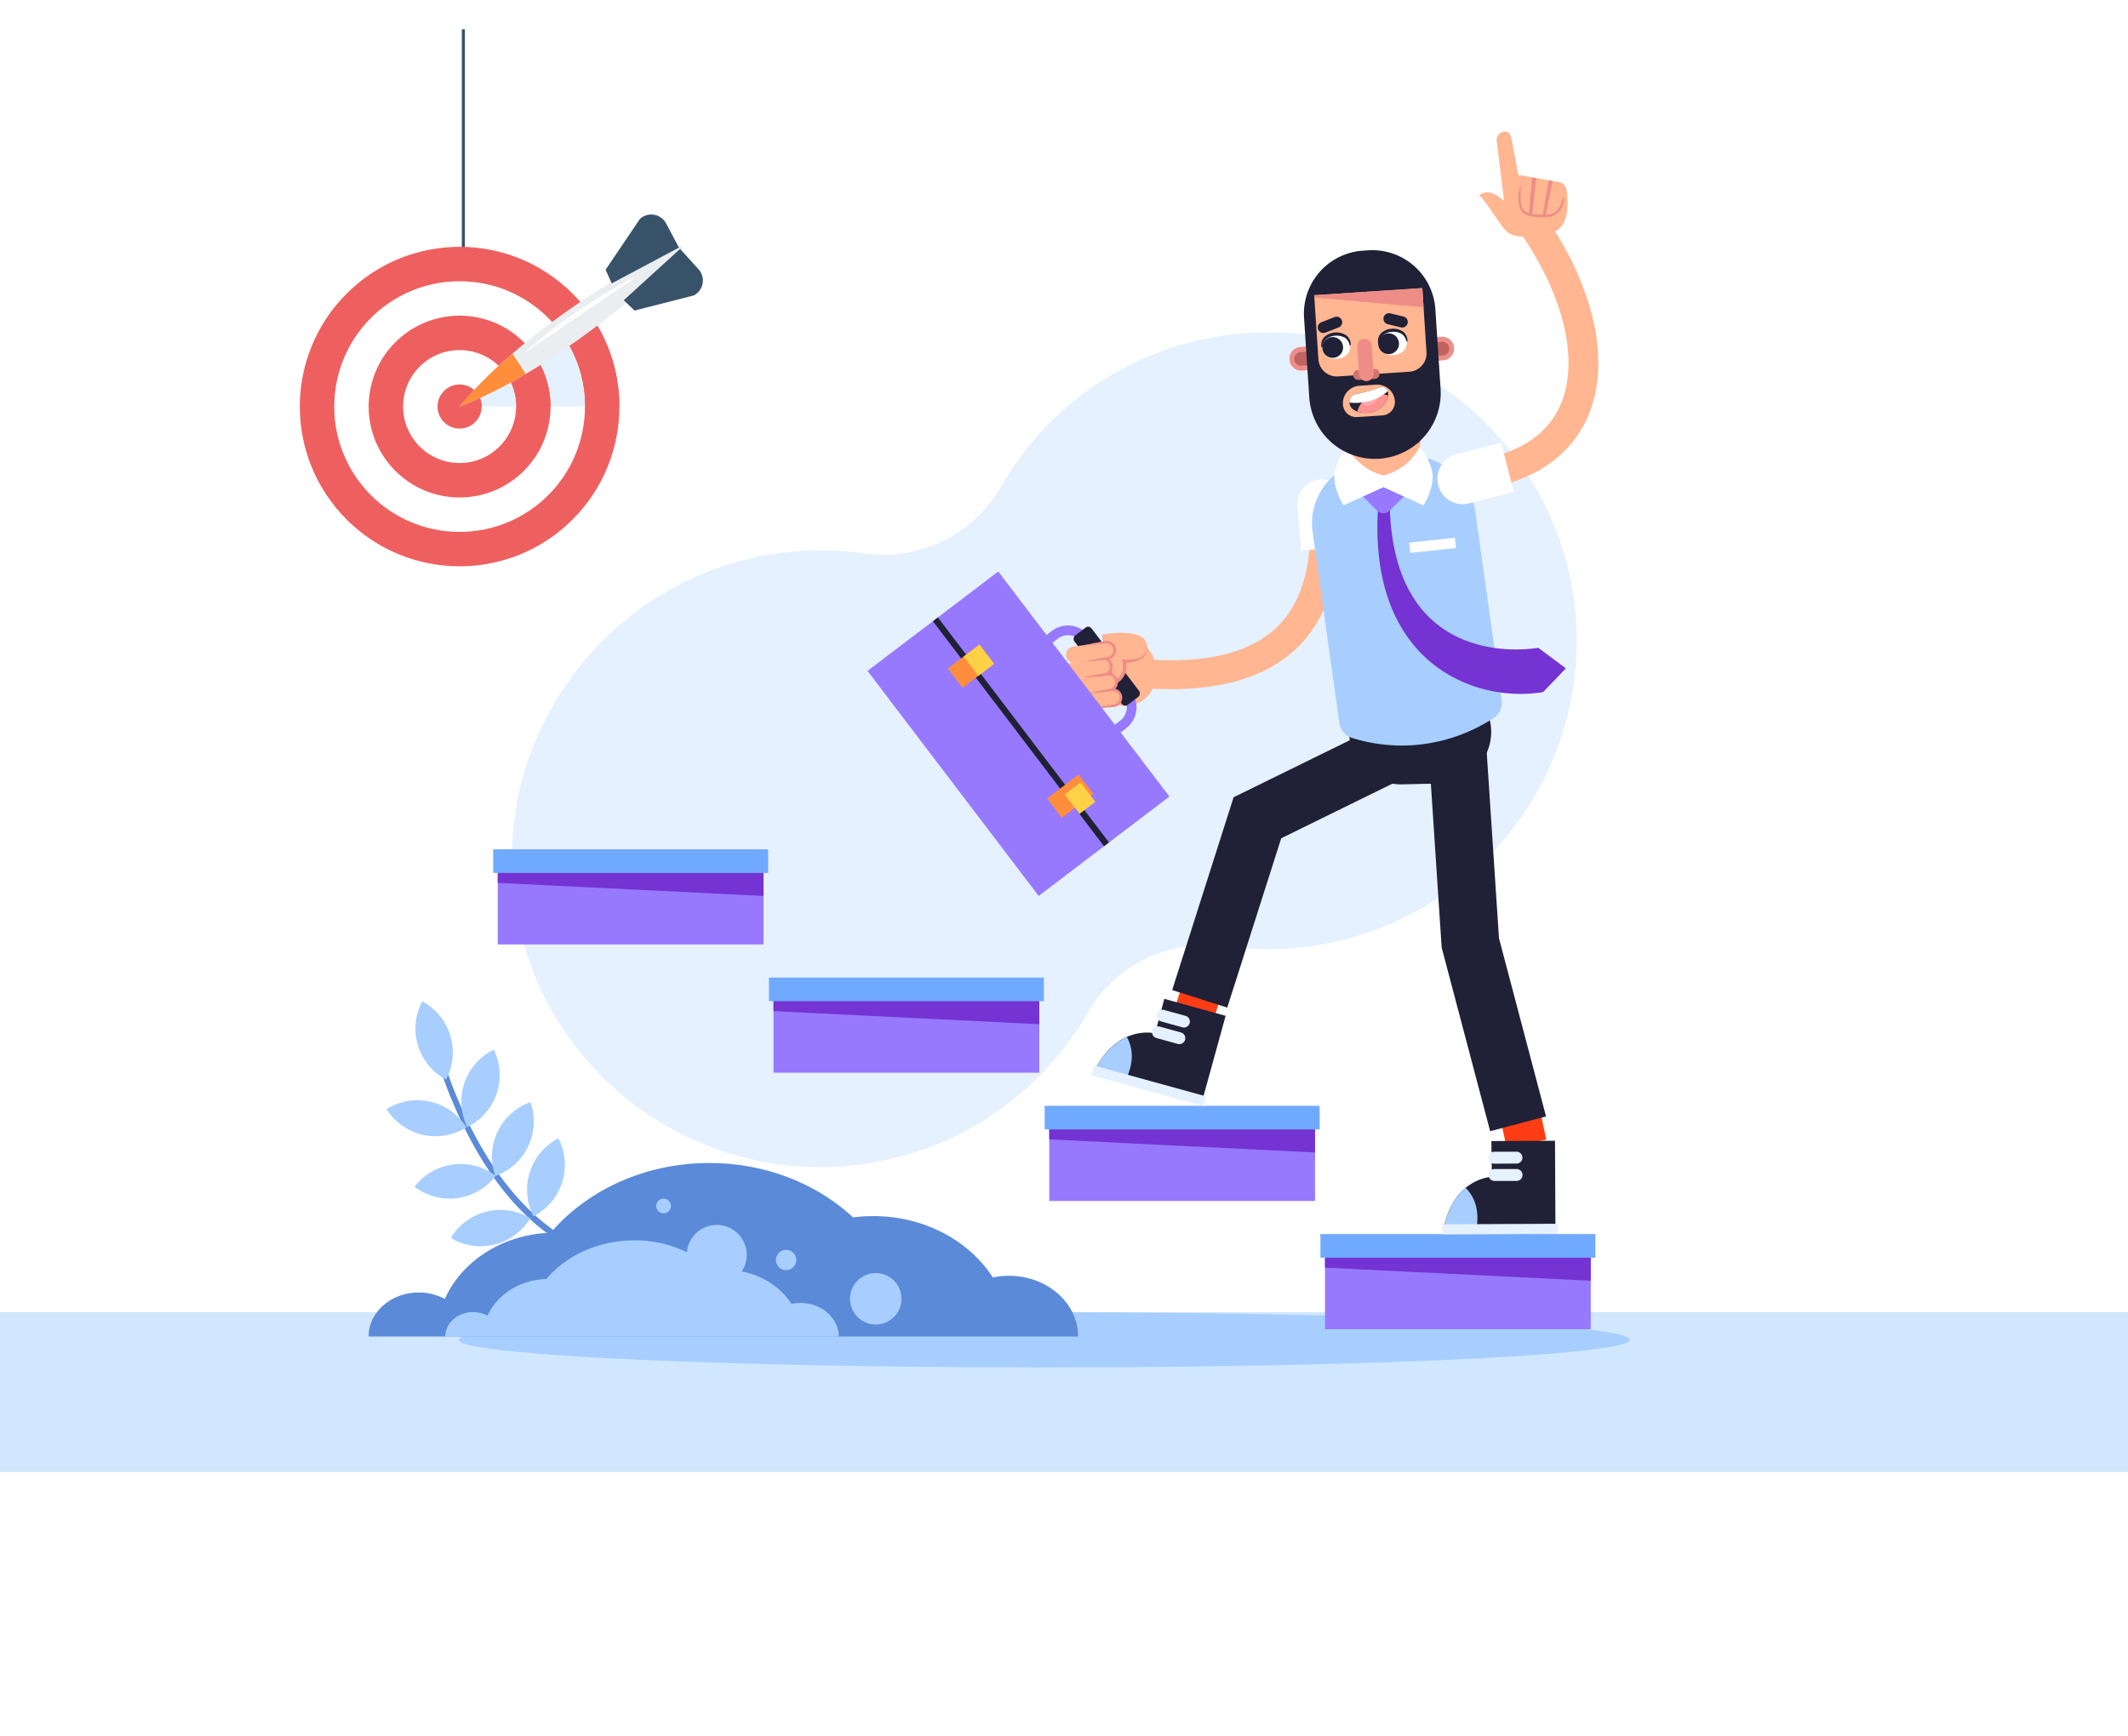 <svg xmlns="http://www.w3.org/2000/svg" viewBox="0 0 985.96 804.37"><defs><style>.cls-1{fill:#fff;}.cls-2{fill:#e5f1ff;}.cls-3{fill:#d0e7ff;}.cls-4{fill:#a7ceff;}.cls-5{fill:#5b8ad9;}.cls-6{fill:#9779ff;}.cls-7{fill:#7433d2;}.cls-8{fill:#70aaff;}.cls-9{fill:#ff3d14;}.cls-10{fill:#202036;}.cls-11,.cls-12,.cls-21,.cls-22{fill:none;stroke-miterlimit:10;}.cls-11{stroke:#202036;stroke-width:26.78px;}.cls-12,.cls-21{stroke:#ffb691;}.cls-12{stroke-width:13.39px;}.cls-13{fill:#ffb691;}.cls-14{fill:#ee8d87;}.cls-15{fill:#be635f;}.cls-16{fill:#cf736e;}.cls-17{fill:#ff9292;}.cls-18{fill:#ffacac;}.cls-19{fill:#ff8e3c;}.cls-20{fill:#ffd146;}.cls-21{stroke-width:13.82px;}.cls-22{stroke:#38526a;stroke-width:1.42px;}.cls-23{fill:#ee605f;}.cls-24{fill:#ebeef0;}.cls-25{fill:#38526a;}</style></defs><g id="Capa_2" data-name="Capa 2"><g id="Capa_1-2" data-name="Capa 1"><rect class="cls-1" width="985.96" height="804.37"/><rect class="cls-1" x="149.12" y="12.77" width="669.44" height="669.44"/><path class="cls-2" d="M730,284.38c-7-78.57-78-137.46-156.47-129.69a142.77,142.77,0,0,0-109.79,70.88,62.69,62.69,0,0,1-63.25,30.93,143.22,143.22,0,0,0-35.05-.68c-77.61,8-134.86,77.57-127.72,155.26a143,143,0,0,0,266.4,58c12.81-22.32,38.2-34.06,63.69-30.51A143.07,143.07,0,0,0,730,284.38Z"/><rect class="cls-3" y="608.13" width="985.96" height="74.07"/><ellipse class="cls-4" cx="483.84" cy="620.93" rx="271.29" ry="12.8"/><path class="cls-5" d="M194,599a25.57,25.57,0,0,1,12.12,3c7.71-17.44,26.65-29.95,49.05-30.69C271.92,551.71,298.6,539,328.67,539c26.24,0,49.88,9.69,66.59,25.19a73.16,73.16,0,0,1,9.31-.6c23.8,0,44.53,11.47,55.44,28.44a36.31,36.31,0,0,1,7.44-.77c17.71,0,32.07,12.6,32.07,28.13H170.78C170.78,608.14,181.19,599,194,599Z"/><circle class="cls-4" cx="332.1" cy="581.57" r="13.89"/><path class="cls-4" d="M359.53,583.94a4.7,4.7,0,1,0,4.7-4.7A4.7,4.7,0,0,0,359.53,583.94Z"/><path class="cls-4" d="M393.84,602A11.92,11.92,0,1,0,405.76,590,11.92,11.92,0,0,0,393.84,602Z"/><path class="cls-4" d="M304.05,558.93a3.4,3.4,0,1,0,3.4-3.4A3.4,3.4,0,0,0,304.05,558.93Z"/><path class="cls-5" d="M279.36,583.3l.28-2.66c-.45,0-45.64-5.88-73.3-86.31l-2.53.87C232.08,577.39,277.44,583.1,279.36,583.3Z"/><path class="cls-4" d="M216.11,522.46h0a26.82,26.82,0,0,1-37-8.44h0A26.81,26.81,0,0,1,216.11,522.46Z"/><path class="cls-4" d="M206.65,500.34h0a26.82,26.82,0,0,1-11-36.28h0A26.81,26.81,0,0,1,206.65,500.34Z"/><path class="cls-4" d="M229.67,544.93h0A26.81,26.81,0,0,1,192.09,550h0A26.82,26.82,0,0,1,229.67,544.93Z"/><path class="cls-4" d="M245.68,564.58h0a26.81,26.81,0,0,1-36.8,9.13h0A26.81,26.81,0,0,1,245.68,564.58Z"/><path class="cls-4" d="M258.73,527.54h0a26.82,26.82,0,0,1-11.53,36.13h0A26.82,26.82,0,0,1,258.73,527.54Z"/><path class="cls-4" d="M245.77,510.75h0A26.81,26.81,0,0,1,229.5,545h0A26.82,26.82,0,0,1,245.77,510.75Z"/><path class="cls-4" d="M228.8,486.44h0a26.81,26.81,0,0,1-12.3,35.87h0A26.81,26.81,0,0,1,228.8,486.44Z"/><path class="cls-4" d="M219.2,608.09a14.2,14.2,0,0,1,6.72,1.67c4.28-9.67,14.79-16.61,27.21-17,9.26-10.88,24.06-17.92,40.74-17.92a54.22,54.22,0,0,1,36.93,14,40,40,0,0,1,5.17-.34c13.19,0,24.69,6.36,30.74,15.78a20,20,0,0,1,4.13-.43c9.82,0,17.78,7,17.78,15.6H206.3C206.3,613.16,212.07,608.09,219.2,608.09Z"/><polygon class="cls-6" points="613.91 572.09 737.05 572.09 737.05 616.02 737.05 616.02 613.91 616.02 613.91 572.09"/><polygon class="cls-7" points="613.91 587.48 737.05 593.55 737.05 575.56 613.91 575.56 613.91 587.48"/><rect class="cls-8" x="611.78" y="571.94" width="127.39" height="10.93" transform="translate(1350.96 1154.81) rotate(180)"/><polygon class="cls-6" points="486.15 512.65 609.29 512.65 609.29 556.58 609.29 556.58 486.15 556.58 486.15 512.65"/><polygon class="cls-7" points="486.15 528.04 609.29 534.11 609.29 516.12 486.15 516.12 486.15 528.04"/><rect class="cls-8" x="484.02" y="512.5" width="127.39" height="10.93" transform="translate(1095.44 1035.93) rotate(180)"/><polygon class="cls-6" points="358.39 453.21 481.53 453.21 481.53 497.14 481.53 497.14 358.39 497.14 358.39 453.21"/><polygon class="cls-7" points="358.39 468.6 481.53 474.67 481.53 456.68 358.39 456.68 358.39 468.6"/><rect class="cls-8" x="356.26" y="453.06" width="127.39" height="10.93" transform="translate(839.92 917.05) rotate(180)"/><polygon class="cls-6" points="230.63 393.77 353.77 393.77 353.77 437.7 353.77 437.7 230.63 437.7 230.63 393.77"/><polygon class="cls-7" points="230.63 409.16 353.77 415.23 353.77 397.24 230.63 397.24 230.63 409.16"/><rect class="cls-8" x="228.51" y="393.62" width="127.39" height="10.93" transform="translate(584.41 798.18) rotate(180)"/><rect class="cls-9" x="545.76" y="455.31" width="18.74" height="17.36" transform="translate(162.8 -143.9) rotate(17.27)"/><path class="cls-10" d="M539.45,462.91l-4.27,16s-16.71-4.31-27.65,16.36L557.33,509l10.54-38.22Z"/><path class="cls-2" d="M537.93,473.37l9.89,2.73a2.75,2.75,0,0,0,3.38-1.92h0a2.76,2.76,0,0,0-1.92-3.39l-9.89-2.72A2.74,2.74,0,0,0,536,470h0A2.74,2.74,0,0,0,537.93,473.37Z"/><path class="cls-2" d="M535.81,481.07l9.88,2.73a2.76,2.76,0,0,0,3.39-1.93h0a2.75,2.75,0,0,0-1.92-3.38l-9.89-2.73a2.76,2.76,0,0,0-3.39,1.93h0A2.75,2.75,0,0,0,535.81,481.07Z"/><path class="cls-4" d="M522.1,480.54c2.27,4.08,3.77,10.37,0,18.75l-14.62-4C511.94,487,517.29,482.68,522.1,480.54Z"/><rect class="cls-2" x="505.42" y="500.92" width="53.69" height="4.67" transform="translate(152.9 -123.37) rotate(15.41)"/><polyline class="cls-11" points="643.3 349.18 582.59 378.99 555.86 462.91"/><path class="cls-12" d="M612.65,227.45c5.58,47-7.29,94.14-92.3,83.81"/><path class="cls-1" d="M611.59,222.23h0a11.41,11.41,0,0,1,12.31,10.42l1.71,20.63-22.72,1.89-1.72-20.63A11.41,11.41,0,0,1,611.59,222.23Z"/><rect class="cls-9" x="694.02" y="516.3" width="18.74" height="14.36" transform="matrix(0.98, -0.21, 0.21, 0.98, -93.5, 157.74)"/><path class="cls-10" d="M691,528.82l.23,16.57s-17.26.37-22.19,23.24l51.64-.32-.21-39.64Z"/><path class="cls-2" d="M692.4,539.31l10.25-.06a2.74,2.74,0,0,0,2.74-2.76h0a2.76,2.76,0,0,0-2.77-2.74l-10.25,0a2.76,2.76,0,0,0-2.74,2.77h0A2.76,2.76,0,0,0,692.4,539.31Z"/><path class="cls-2" d="M692.44,547.29l10.26,0a2.75,2.75,0,0,0,2.73-2.77h0a2.74,2.74,0,0,0-2.76-2.74l-10.26,0a2.76,2.76,0,0,0-2.74,2.77h0A2.76,2.76,0,0,0,692.44,547.29Z"/><path class="cls-4" d="M679.1,550.5c3.29,3.31,6.44,9,5.13,18l-15.16.09C671.06,559.41,675.05,553.85,679.1,550.5Z"/><rect class="cls-2" x="668.19" y="567.27" width="53.69" height="4.67" transform="translate(-2.97 3.65) rotate(-0.3)"/><polyline class="cls-11" points="674.92 341.18 681.24 436.96 703.38 520.83"/><path class="cls-10" d="M666.41,315.31l-17.86.41a24,24,0,0,0-23.41,24.44h0a24,24,0,0,0,24.5,23.35l17.86-.41a24,24,0,0,0,23.41-24.44h0A24,24,0,0,0,666.41,315.31Z"/><path class="cls-4" d="M620.55,335a8.54,8.54,0,0,0,5.88,7,77.54,77.54,0,0,0,28.81,3.31A78.45,78.45,0,0,0,692,332.8a8.57,8.57,0,0,0,3.79-8.38c-4.17-29.69-8-56.89-12.11-86.4a31.17,31.17,0,0,0-35.19-26.54l-15.55,2.19a29.1,29.1,0,0,0-24.77,32.86Z"/><rect class="cls-1" x="653.16" y="250.35" width="21.25" height="4.78" transform="translate(-23.32 72.81) rotate(-6.17)"/><path class="cls-7" d="M638.75,231.63c-6.53,75.09,43.88,94.51,76.2,89.12l10.56-11-12.8-9.55s-68.48,13.29-68.84-68.59Z"/><path class="cls-6" d="M633.18,220.77h7.66a7.92,7.92,0,0,1,7.92,7.92v7.66a0,0,0,0,1,0,0h-11.4a4.18,4.18,0,0,1-4.18-4.18v-11.4A0,0,0,0,1,633.18,220.77Z" transform="translate(26.12 520.18) rotate(-45)"/><path class="cls-13" d="M641.71,160.63h-1.4a16.24,16.24,0,0,0-16.24,16.25v44.48H658V176.88A16.24,16.24,0,0,0,641.71,160.63Z"/><path class="cls-14" d="M624.07,176.88a16.24,16.24,0,0,1,16.24-16.25h1.4A16.24,16.24,0,0,1,658,176.88v28.48a20.19,20.19,0,0,1-6.58,1.11h-18a20.24,20.24,0,0,1-9.31-2.27Z"/><path class="cls-1" d="M663.26,217.21c-2.31-7.58-5.6-9.88-5.6-9.88a25.8,25.8,0,0,1-16.65,13,25.8,25.8,0,0,1-16.64-13s-3.29,2.3-5.6,9.88,3.73,17,3.73,17L641,225.78l18.52,8.45S665.56,224.78,663.26,217.21Z"/><path class="cls-14" d="M603.26,171.76,668.62,167a5.47,5.47,0,0,0,5.1-5.81h0a5.47,5.47,0,0,0-5.82-5.1l-65.36,4.72a5.47,5.47,0,0,0-5.1,5.81h0A5.47,5.47,0,0,0,603.26,171.76Z"/><path class="cls-15" d="M668.91,164.7a3.18,3.18,0,0,0-.86-6.29l-65.36,4.72a3.32,3.32,0,0,0-.44.06,3.18,3.18,0,0,0,.86,6.29l65.36-4.72A3.32,3.32,0,0,0,668.91,164.7Z"/><path class="cls-10" d="M639,212.6h0a30.53,30.53,0,0,0,28.46-32.46l-2.42-36.87A29.27,29.27,0,0,0,634,116l-2.52.17a29.27,29.27,0,0,0-27.28,31.12l2.42,36.87A30.53,30.53,0,0,0,639,212.6Z"/><path class="cls-13" d="M618.65,135.11h33.12a8.54,8.54,0,0,1,8.54,8.54v29.73a0,0,0,0,1,0,0h-50.2a0,0,0,0,1,0,0V143.65A8.54,8.54,0,0,1,618.65,135.11Z" transform="translate(1279.16 266.53) rotate(176.24)"/><path class="cls-13" d="M628.83,193.29l11.65-.76a6.24,6.24,0,0,0,5.81-6.63h0a8.19,8.19,0,0,0-8.71-7.63l-7.73.5a8.2,8.2,0,0,0-7.64,8.71h0A6.22,6.22,0,0,0,628.83,193.29Z"/><path class="cls-1" d="M612.51,160.93c.26,3.8,3.32,5.63,6.93,5.39s6.4-2.47,6.14-6.26-3.3-5.46-6.91-5.22S612.26,157.13,612.51,160.93Z"/><path class="cls-10" d="M625.33,160.07a5.23,5.23,0,0,0-2.34-3.64,8.33,8.33,0,0,0-8.4.56,5.19,5.19,0,0,0-1.82,3.92l-.51,0a5.8,5.8,0,0,1,.11-2.58,5.07,5.07,0,0,1,1.39-2.3,8.47,8.47,0,0,1,9.94-.67,5.16,5.16,0,0,1,1.69,2.1,6,6,0,0,1,.45,2.55Z"/><path class="cls-10" d="M617.15,156.23a4.81,4.81,0,1,1-4.48,5.11A4.8,4.8,0,0,1,617.15,156.23Z"/><path class="cls-10" d="M612.36,149.3l6-2.36a2.58,2.58,0,1,1,1.87,4.81l-6,2.35a2.58,2.58,0,1,1-1.87-4.8Z"/><path class="cls-1" d="M651.86,158.3c.25,3.8-2.54,6-6.15,6.26s-6.67-1.59-6.92-5.39,2.55-5.84,6.16-6.08S651.61,154.5,651.86,158.3Z"/><path class="cls-10" d="M638.54,159.19a5.84,5.84,0,0,1,.1-2.59,5.09,5.09,0,0,1,1.4-2.3,7.7,7.7,0,0,1,4.86-1.94,7.8,7.8,0,0,1,5.08,1.28,5.13,5.13,0,0,1,1.68,2.1,5.81,5.81,0,0,1,.45,2.55l-.5,0a5.21,5.21,0,0,0-2.34-3.65,7.29,7.29,0,0,0-4.27-.85,7.39,7.39,0,0,0-4.13,1.42,5.23,5.23,0,0,0-1.83,3.92Z"/><path class="cls-10" d="M643.06,154.5a4.81,4.81,0,1,0,5.12,4.47A4.8,4.8,0,0,0,643.06,154.5Z"/><path class="cls-10" d="M650.47,146.75l-6.31-1.52a2.57,2.57,0,1,0-1.22,5l6.31,1.53a2.58,2.58,0,0,0,1.22-5Z"/><path class="cls-16" d="M629.45,176.07l7.62-.5a2.27,2.27,0,0,0,2.12-2.42h0a2.28,2.28,0,0,0-2.42-2.13l-7.62.5A2.27,2.27,0,0,0,627,174h0A2.27,2.27,0,0,0,629.45,176.07Z"/><path class="cls-14" d="M633.3,176.61h0a3.39,3.39,0,0,0,3.16-3.6l-.85-12.9A3.39,3.39,0,0,0,632,157h0a3.38,3.38,0,0,0-3.16,3.6l.84,12.9A3.39,3.39,0,0,0,633.3,176.61Z"/><polygon class="cls-14" points="608.91 136.79 659 133.5 659.58 142.42 608.98 137.89 608.91 136.79"/><path class="cls-10" d="M627.91,182.7a57.42,57.42,0,0,0,11.26-3.19c2.62-1.08,5,2.22,3.68,5.14-1.41,3.11-4,6.06-8.55,6.58-3.77.43-6.2-.51-7.78-1.86C624.3,187.44,625.2,183.2,627.91,182.7Z"/><path class="cls-17" d="M634.3,191.23c4.59-.52,7.14-3.47,8.55-6.58a4.24,4.24,0,0,0,.35-1.32,10.57,10.57,0,0,0-6.75-.23c-4.49,1.1-6.62,4.34-7.6,7.6v0A11.54,11.54,0,0,0,634.3,191.23Z"/><path class="cls-18" d="M632,187.53c.47.76,2.21.59,3.88-.38s2.65-2.39,2.17-3.16-2.21-.59-3.88.38S631.53,186.76,632,187.53Z"/><path class="cls-1" d="M627.91,182.7a57.42,57.42,0,0,0,11.26-3.19,2.88,2.88,0,0,1,3.75,1.87,21.25,21.25,0,0,1-10.06,4.83,23.87,23.87,0,0,1-7.59.38C625.21,184.81,626.2,183,627.91,182.7Z"/><path class="cls-13" d="M535.27,308.61l.26,2.82a14.37,14.37,0,0,1-13,15.66h0a14.38,14.38,0,0,1-15.66-13l-.26-2.83a14.38,14.38,0,0,1,13-15.66h0A14.39,14.39,0,0,1,535.27,308.61Z"/><path class="cls-6" d="M493.84,343.3l-19.46-25.58a12.32,12.32,0,0,1,2.34-17.23l10.67-8.11a12.31,12.31,0,0,1,17.23,2.34l19.46,25.59a12.31,12.31,0,0,1-2.35,17.23l-10.67,8.11A12.3,12.3,0,0,1,493.84,343.3Zm7.21-45.86A7.81,7.81,0,0,0,490.11,296l-10.67,8.11A7.81,7.81,0,0,0,478,315l19.46,25.59a7.82,7.82,0,0,0,10.94,1.49L519,334a7.83,7.83,0,0,0,1.49-11Z"/><rect class="cls-10" x="492.61" y="303.75" width="40.32" height="9.98" rx="1.93" transform="translate(448.15 -286.31) rotate(52.75)"/><path class="cls-13" d="M515.74,316.61l-5.14-22.53s18.88-3.56,20.69,4.36c2,8.7-10.46,8.05-10.46,8.05S522.91,313.64,515.74,316.61Z"/><path class="cls-14" d="M531.29,298.44a6.47,6.47,0,0,1,0,3.92,5.9,5.9,0,0,1-2.67,3,13,13,0,0,1-3.8,1.42,20,20,0,0,1-4,.47h0l.8-1a10.45,10.45,0,0,1,.28,3.37,9,9,0,0,1-.87,3.27,8.08,8.08,0,0,1-2.09,2.69,9.33,9.33,0,0,1-1.37,1c-.48.29-1,.5-1.49.76h0l-.83.43-.26-1c-1-3.73-1.68-7.52-2.38-11.31s-1.37-7.59-2-11.4q1.66,5.55,3.16,11.13c1,3.72,2,7.45,2.76,11.23l-1.08-.56h0c.43-.22.88-.4,1.28-.65a8,8,0,0,0,1.15-.82,6.33,6.33,0,0,0,1.69-2.19,7.31,7.31,0,0,0,.72-2.7,9,9,0,0,0-.22-2.8l-.26-1.06,1.07,0h0a18.93,18.93,0,0,0,3.76-.06,11.78,11.78,0,0,0,3.63-.94,5.29,5.29,0,0,0,2.67-2.48A6.2,6.2,0,0,0,531.29,298.44Z"/><path class="cls-13" d="M519.35,322.7h0a3.76,3.76,0,0,1-3,4.36l-15.14,2.11a3.76,3.76,0,0,1-4.36-3h0a3.77,3.77,0,0,1,3-4.37L515,319.69A3.77,3.77,0,0,1,519.35,322.7Z"/><path class="cls-14" d="M505.46,321c2.6-.63,5.21-1.18,7.84-1.63.67-.12,1.26-.23,2-.34a4.34,4.34,0,0,1,2.65,8,5.08,5.08,0,0,1-1.07.46,6.67,6.67,0,0,1-1.06.16l-2,.22c-2.65.27-5.32.47-8,.59q3.9-.91,7.83-1.61l2-.34a5.7,5.7,0,0,0,.9-.18,3.45,3.45,0,0,0,.75-.36,3.17,3.17,0,0,0,1.44-2.81,3.1,3.1,0,0,0-1.73-2.63,3.06,3.06,0,0,0-1.6-.36l-1.95.21C510.81,320.72,508.14,320.92,505.46,321Z"/><path class="cls-13" d="M517.28,315.49h0a3.74,3.74,0,0,1-3,4.36L499.14,322a3.75,3.75,0,0,1-4.36-3h0a3.76,3.76,0,0,1,3-4.37l15.14-2.11A3.75,3.75,0,0,1,517.28,315.49Z"/><path class="cls-14" d="M503.4,313.81c2.6-.63,5.21-1.18,7.83-1.63.68-.12,1.27-.23,2-.34a4.34,4.34,0,0,1,4.75,4.1,4.37,4.37,0,0,1-2.1,3.94,4.61,4.61,0,0,1-1.07.46,8.23,8.23,0,0,1-1.06.17l-2,.21c-2.66.28-5.32.48-8,.59,2.61-.61,5.22-1.15,7.84-1.6l2-.35a5.7,5.7,0,0,0,.9-.18,3,3,0,0,0,.75-.36,3.16,3.16,0,0,0,1.43-2.81,3.09,3.09,0,0,0-1.72-2.63,3.31,3.31,0,0,0-1.61-.36l-1.94.21C508.74,313.52,506.08,313.71,503.4,313.81Z"/><path class="cls-13" d="M514.87,308.25h0a3.75,3.75,0,0,1-3,4.36l-15.14,2.11a3.74,3.74,0,0,1-4.36-3h0a3.75,3.75,0,0,1,3-4.36l15.14-2.11A3.75,3.75,0,0,1,514.87,308.25Z"/><path class="cls-14" d="M501,306.57q3.9-.94,7.83-1.63l2-.34a4.45,4.45,0,0,1,2.27.39,4.34,4.34,0,0,1,.38,7.65,4.22,4.22,0,0,1-1.07.46,8.23,8.23,0,0,1-1.06.17l-2,.21c-2.65.28-5.32.48-8,.6q3.9-.93,7.83-1.61l2-.34c.33-.06.67-.11.9-.18a3.49,3.49,0,0,0,.75-.37,3.16,3.16,0,0,0,1.43-2.81,3.1,3.1,0,0,0-1.72-2.63,3.17,3.17,0,0,0-1.61-.35L509,306Q505,306.42,501,306.57Z"/><path class="cls-13" d="M516.47,300.63h0a3.75,3.75,0,0,1-3,4.36l-15.14,2.11a3.75,3.75,0,0,1-4.36-3h0a3.74,3.74,0,0,1,3-4.36l15.14-2.11A3.76,3.76,0,0,1,516.47,300.63Z"/><path class="cls-14" d="M502.59,299c2.6-.63,5.21-1.18,7.83-1.63.68-.12,1.26-.23,2-.34a4.34,4.34,0,0,1,4.75,4.1,4.37,4.37,0,0,1-2.1,3.94,4.58,4.58,0,0,1-1.07.45,5.78,5.78,0,0,1-1.06.17l-2,.21c-2.66.28-5.32.48-8,.6,2.61-.62,5.22-1.15,7.84-1.61l2-.34a5.7,5.7,0,0,0,.9-.18,3.45,3.45,0,0,0,.75-.36,3.16,3.16,0,0,0,1.43-2.81,3.21,3.21,0,0,0-3.33-3l-1.94.21Q506.6,298.79,502.59,299Z"/><rect class="cls-6" x="406.37" y="301.99" width="131.02" height="76.1" transform="translate(456.93 -241.4) rotate(52.75)"/><rect class="cls-10" x="407.52" y="337.71" width="131.02" height="2.9" transform="translate(456.68 -242.66) rotate(52.75)"/><rect class="cls-19" x="444.27" y="299.55" width="11.24" height="18.37" transform="translate(423.33 -236.26) rotate(52.75)"/><rect class="cls-20" x="447.93" y="301.37" width="11.24" height="9.18" transform="translate(422.57 -240.26) rotate(52.75)"/><rect class="cls-19" x="490.24" y="359.78" width="11.24" height="18.37" transform="translate(489.42 -249.08) rotate(52.75)"/><rect class="cls-20" x="493.89" y="361.59" width="11.24" height="9.18" transform="matrix(0.61, 0.8, -0.8, 0.61, 488.64, -253.08)"/><path class="cls-21" d="M679.53,220.82c68.51-7.14,65.3-70.68,27.29-121.42"/><path class="cls-13" d="M722.11,84.31a4.64,4.64,0,0,1,3.8,4c1.14,9.39.24,18.47-8.56,19.91-9.88,1.62-16.27,2.78-20.24-2s-9-13.53-11.77-15.72c0,0,4.22-4.4,11.57,2.78l-3.35-27.14c-.49-2.38.68-4.62,3.07-5.07h0c2.36-.45,3.3,1.13,3.76,3.49l3.06,16.53Z"/><path class="cls-14" d="M724.45,90.44a28.52,28.52,0,0,1-1.34,4.46,7.67,7.67,0,0,1-2.69,3.44,7.32,7.32,0,0,1-4.16,1.15c-1.59,0-3.16,0-4.7-.12a9.84,9.84,0,0,1-4.29-1.05,5.24,5.24,0,0,1-2.33-3.41,13.37,13.37,0,0,1-.38-2.22c0-.77-.06-1.54,0-2.31s0-1.55,0-2.34a17.41,17.41,0,0,0,0-2.39,20.92,20.92,0,0,0-.66,2.31,23.5,23.5,0,0,0-.34,2.38c0,.8,0,1.61,0,2.42a13.88,13.88,0,0,0,.34,2.45l.15.61c.06.2.15.39.23.59a4.67,4.67,0,0,0,.6,1.15l.37.54a5.21,5.21,0,0,0,.47.47,5.12,5.12,0,0,0,.49.44l.56.35a11,11,0,0,0,4.82,1.16c1.61.08,3.19.06,4.76.08a8.26,8.26,0,0,0,4.8-1.37,8,8,0,0,0,2.9-4A9.42,9.42,0,0,0,724.45,90.44Z"/><polygon class="cls-14" points="714.7 100.13 717.6 83.53 719.39 83.84 716.07 100.06 714.7 100.13"/><polygon class="cls-14" points="709.92 99.78 708.36 99.28 709.91 82.2 711.77 82.52 709.92 99.78"/><path class="cls-1" d="M666.37,224.8h0a11.77,11.77,0,0,1,8.48-14.32l20.69-5.3,5.84,22.8-20.69,5.3A11.76,11.76,0,0,1,666.37,224.8Z"/><line class="cls-22" x1="214.69" y1="142.4" x2="214.69" y2="13.55"/><circle class="cls-23" cx="212.94" cy="188.42" r="74.03" transform="translate(-70.86 205.76) rotate(-45)"/><path class="cls-23" d="M212.94,188.42h74A73.68,73.68,0,0,0,273.63,146Z"/><circle class="cls-1" cx="212.94" cy="188.42" r="58.08"/><path class="cls-2" d="M212.94,188.42H271a57.8,57.8,0,0,0-10.46-33.25Z"/><circle class="cls-23" cx="212.94" cy="188.42" r="42.13" transform="translate(-70.86 205.76) rotate(-45)"/><path class="cls-23" d="M212.94,188.42h42.13a42,42,0,0,0-7.59-24.12Z"/><circle class="cls-1" cx="212.94" cy="188.42" r="26.17"/><path class="cls-2" d="M212.94,188.42h26.18a26,26,0,0,0-4.73-15Z"/><circle class="cls-23" cx="212.94" cy="188.42" r="10.22" transform="translate(-65.53 245.85) rotate(-53.16)"/><path class="cls-23" d="M212.94,188.42h10.22a10.16,10.16,0,0,0-1.84-5.85Z"/><path class="cls-24" d="M212.94,188.42a192.81,192.81,0,0,1,22.62-22.9c8-7,16.31-13.54,24.9-19.71s17.39-12,26.49-17.49a218,218,0,0,1,28.56-14.63l1,1.39a219.34,219.34,0,0,1-23,22.39q-12.12,10.32-25,19.52c-8.59,6.17-17.43,12-26.63,17.31A193.16,193.16,0,0,1,212.94,188.42Z"/><path class="cls-25" d="M314.58,114.75l-31.16,16.58L280.6,125l15.84-23.47a7.76,7.76,0,0,1,12.17,2Z"/><path class="cls-25" d="M315.11,115.37,289,139.14l5,4.78,27.44-7a7.77,7.77,0,0,0,2.19-12.15Z"/><path class="cls-19" d="M237.44,163.91c-.63.54-1.26,1.06-1.88,1.61a192.81,192.81,0,0,0-22.62,22.9,193.16,193.16,0,0,0,28.92-14.12l1.72-1Z"/><path class="cls-1" d="M242.56,163.91l53.54-36.49S266.44,141.69,242.56,163.91Z"/></g></g></svg>